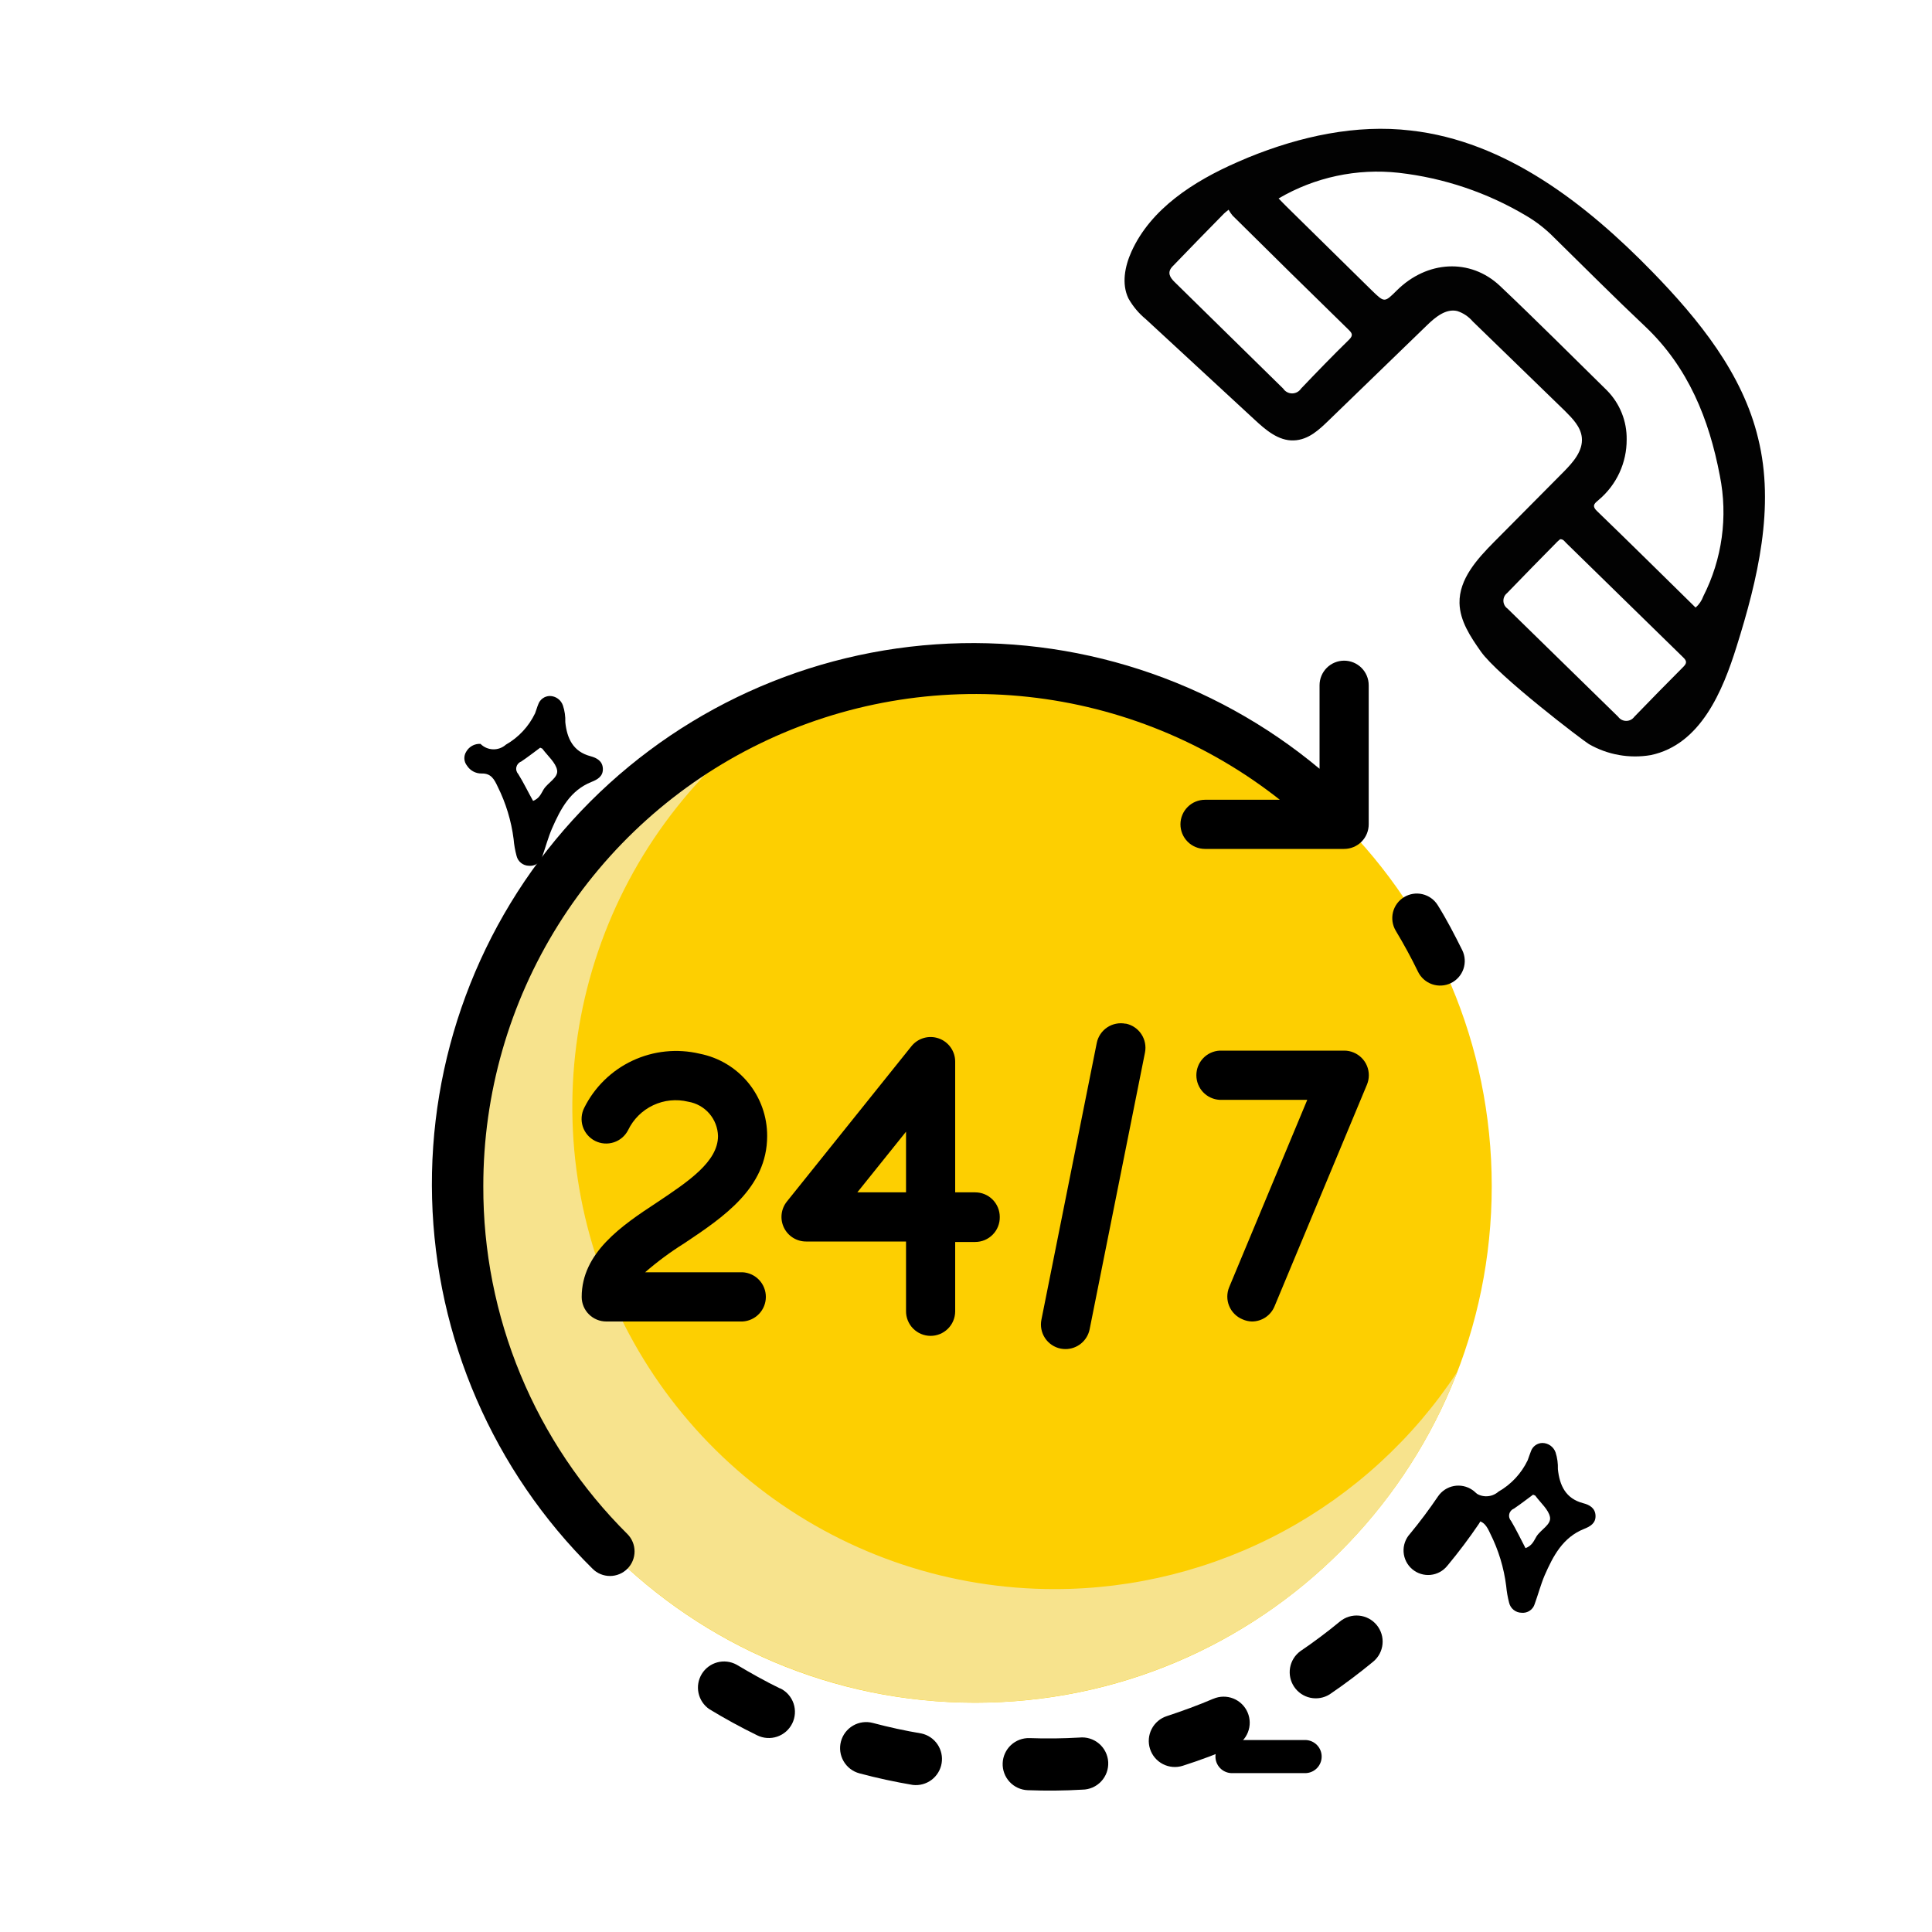 <svg width="175" height="175" viewBox="0 0 175 175" fill="none" xmlns="http://www.w3.org/2000/svg">
<path d="M88.333 154.231C114.173 154.231 135.121 133.283 135.121 107.443C135.121 81.603 114.173 60.655 88.333 60.655C62.493 60.655 41.545 81.603 41.545 107.443C41.545 133.283 62.493 154.231 88.333 154.231Z" fill="#FDCF01"/>
<path d="M95.508 143.941C86.112 143.94 76.966 140.908 69.43 135.296C61.893 129.684 56.368 121.791 53.674 112.789C50.98 103.786 51.261 94.156 54.476 85.326C57.691 76.497 63.668 68.94 71.519 63.777C64.247 66.579 57.791 71.153 52.736 77.083C47.68 83.013 44.186 90.113 42.571 97.736C40.955 105.359 41.269 113.266 43.484 120.737C45.7 128.208 49.746 135.008 55.256 140.518C60.766 146.029 67.565 150.076 75.036 152.292C82.507 154.508 90.413 154.823 98.037 153.209C105.66 151.594 112.76 148.101 118.691 143.046C124.622 137.991 129.196 131.535 131.999 124.264C128.025 130.312 122.609 135.277 116.239 138.712C109.869 142.147 102.745 143.944 95.508 143.941Z" fill="#F7E38D"/>
<path d="M43.778 107.443C43.772 99.074 46.123 90.872 50.563 83.777C55.004 76.683 61.352 70.982 68.882 67.329C76.413 63.676 84.82 62.219 93.14 63.123C101.46 64.028 109.358 67.257 115.927 72.443H109.151C108.561 72.443 107.994 72.677 107.577 73.095C107.16 73.512 106.925 74.079 106.925 74.669C106.925 75.259 107.16 75.826 107.577 76.243C107.994 76.66 108.561 76.895 109.151 76.895H121.751C122.341 76.895 122.908 76.66 123.325 76.243C123.742 75.826 123.977 75.259 123.977 74.669V62.069C123.977 61.479 123.742 60.912 123.325 60.495C122.908 60.078 122.341 59.843 121.751 59.843C121.161 59.843 120.594 60.078 120.177 60.495C119.76 60.912 119.525 61.479 119.525 62.069V69.636C109.822 61.535 97.364 57.497 84.754 58.365C72.144 59.234 60.358 64.941 51.857 74.296C43.356 83.651 38.799 95.928 39.138 108.564C39.477 121.199 44.686 133.215 53.676 142.1C53.883 142.307 54.128 142.471 54.399 142.583C54.669 142.695 54.959 142.752 55.251 142.752C55.544 142.752 55.833 142.695 56.103 142.583C56.374 142.471 56.619 142.307 56.826 142.1C57.033 141.893 57.197 141.648 57.309 141.377C57.421 141.107 57.478 140.818 57.478 140.525C57.478 140.233 57.421 139.943 57.309 139.673C57.197 139.402 57.033 139.157 56.826 138.95C52.675 134.823 49.383 129.913 47.144 124.504C44.904 119.096 43.76 113.297 43.778 107.443Z" fill="black"/>
<path d="M70.651 152.936C69.307 152.285 67.984 151.536 66.71 150.78C66.177 150.492 65.554 150.42 64.969 150.577C64.385 150.735 63.883 151.111 63.567 151.628C63.251 152.145 63.145 152.763 63.272 153.355C63.398 153.948 63.747 154.469 64.246 154.812C65.646 155.666 67.109 156.464 68.586 157.185C69.15 157.463 69.8 157.507 70.396 157.305C70.991 157.104 71.482 156.674 71.76 156.111C72.039 155.547 72.082 154.896 71.881 154.301C71.679 153.705 71.249 153.214 70.686 152.936H70.651Z" fill="black"/>
<path d="M128.443 88.018C128.701 88.55 129.16 88.957 129.718 89.151C130.277 89.345 130.89 89.308 131.422 89.05C131.953 88.792 132.361 88.334 132.555 87.775C132.748 87.216 132.712 86.604 132.454 86.072C131.754 84.672 131.054 83.307 130.221 81.977C129.909 81.482 129.416 81.13 128.846 80.996C128.277 80.862 127.678 80.958 127.179 81.263C126.679 81.567 126.32 82.055 126.178 82.623C126.036 83.19 126.123 83.79 126.42 84.294C127.148 85.505 127.834 86.758 128.443 88.018Z" fill="black"/>
<path d="M83.461 157.017C81.991 156.772 80.514 156.45 79.065 156.065C78.46 155.903 77.815 155.989 77.273 156.303C76.731 156.616 76.335 157.133 76.174 157.738C76.013 158.343 76.098 158.988 76.412 159.53C76.725 160.072 77.242 160.467 77.847 160.629C79.436 161.056 81.067 161.406 82.684 161.679C83.287 161.749 83.895 161.585 84.38 161.22C84.865 160.855 85.192 160.317 85.292 159.718C85.392 159.119 85.257 158.504 84.916 158.001C84.576 157.499 84.055 157.146 83.461 157.017Z" fill="black"/>
<path d="M133.357 134.953C132.868 134.62 132.266 134.495 131.685 134.605C131.103 134.715 130.589 135.052 130.256 135.541C129.465 136.71 128.611 137.851 127.715 138.936C127.513 139.157 127.358 139.416 127.259 139.698C127.16 139.979 127.118 140.278 127.137 140.577C127.156 140.875 127.234 141.167 127.368 141.434C127.502 141.701 127.688 141.939 127.916 142.132C128.143 142.326 128.407 142.472 128.693 142.561C128.978 142.651 129.278 142.682 129.576 142.653C129.873 142.624 130.162 142.535 130.424 142.392C130.686 142.249 130.917 142.054 131.103 141.82L131.145 141.771C132.132 140.581 133.077 139.328 133.945 138.047C134.11 137.805 134.225 137.533 134.285 137.247C134.344 136.961 134.347 136.665 134.292 136.378C134.238 136.091 134.127 135.817 133.966 135.573C133.806 135.328 133.599 135.117 133.357 134.953Z" fill="black"/>
<path d="M121.373 146.874C120.218 147.826 119.007 148.736 117.775 149.569C117.286 149.933 116.955 150.471 116.853 151.073C116.752 151.674 116.886 152.291 117.228 152.796C117.57 153.301 118.094 153.654 118.69 153.782C119.286 153.909 119.909 153.802 120.428 153.482C121.779 152.565 123.109 151.564 124.383 150.514C124.622 150.316 124.82 150.074 124.965 149.8C125.11 149.525 125.2 149.225 125.229 148.917C125.258 148.608 125.227 148.296 125.135 148C125.044 147.704 124.896 147.428 124.698 147.189C124.5 146.95 124.258 146.752 123.984 146.607C123.709 146.462 123.409 146.372 123.101 146.343C122.792 146.314 122.48 146.345 122.184 146.437C121.888 146.528 121.612 146.676 121.373 146.874Z" fill="black"/>
<path d="M109.9 153.874C108.542 154.455 107.1 154.98 105.7 155.442C105.103 155.632 104.606 156.052 104.319 156.609C104.031 157.165 103.977 157.813 104.167 158.41C104.357 159.007 104.777 159.504 105.334 159.791C105.89 160.079 106.538 160.133 107.135 159.943C108.71 159.439 110.264 158.858 111.769 158.214C112.345 157.967 112.798 157.502 113.031 156.92C113.263 156.339 113.255 155.689 113.008 155.113C112.761 154.537 112.296 154.084 111.714 153.851C111.133 153.619 110.483 153.627 109.907 153.874H109.9Z" fill="black"/>
<path d="M97.762 157.388C96.285 157.472 94.773 157.493 93.268 157.437C92.958 157.426 92.649 157.475 92.359 157.583C92.068 157.691 91.802 157.855 91.574 158.066C91.347 158.277 91.164 158.531 91.035 158.812C90.905 159.094 90.833 159.399 90.822 159.708C90.81 160.018 90.86 160.327 90.968 160.618C91.076 160.909 91.24 161.175 91.451 161.402C91.662 161.629 91.915 161.813 92.197 161.942C92.479 162.071 92.783 162.144 93.093 162.155C94.745 162.218 96.411 162.204 98.035 162.106C98.356 162.104 98.673 162.036 98.967 161.908C99.261 161.779 99.525 161.592 99.745 161.358C99.964 161.124 100.134 160.848 100.243 160.546C100.352 160.244 100.399 159.924 100.381 159.603C100.362 159.283 100.279 158.97 100.135 158.683C99.992 158.396 99.792 158.141 99.547 157.934C99.302 157.727 99.017 157.571 98.71 157.477C98.404 157.384 98.081 157.353 97.762 157.388Z" fill="black"/>
<path d="M69.489 102.9C69.496 101.141 68.889 99.434 67.774 98.073C66.659 96.713 65.104 95.784 63.378 95.445C61.338 94.962 59.194 95.183 57.295 96.072C55.396 96.962 53.854 98.468 52.92 100.345C52.653 100.872 52.606 101.484 52.789 102.046C52.973 102.608 53.373 103.074 53.9 103.341C54.427 103.608 55.039 103.655 55.601 103.471C56.163 103.288 56.629 102.888 56.896 102.361C57.371 101.375 58.171 100.582 59.161 100.114C60.151 99.646 61.271 99.533 62.335 99.792C63.076 99.915 63.752 100.293 64.245 100.86C64.738 101.427 65.018 102.149 65.037 102.9C65.037 105.224 62.356 107.016 59.514 108.913C56.315 111.013 52.689 113.47 52.689 117.481C52.691 118.07 52.926 118.635 53.343 119.051C53.761 119.466 54.326 119.7 54.915 119.7H67.263C67.833 119.668 68.369 119.419 68.761 119.005C69.153 118.59 69.371 118.041 69.371 117.471C69.371 116.9 69.153 116.351 68.761 115.936C68.369 115.522 67.833 115.273 67.263 115.241H58.436C59.549 114.275 60.736 113.397 61.985 112.616C65.506 110.264 69.489 107.604 69.489 102.9Z" fill="black"/>
<path d="M90.559 110.229C90.559 109.937 90.501 109.647 90.389 109.377C90.278 109.107 90.114 108.862 89.907 108.655C89.7 108.448 89.455 108.284 89.185 108.172C88.915 108.061 88.625 108.003 88.333 108.003H86.52V96.166C86.521 95.704 86.379 95.254 86.113 94.877C85.847 94.499 85.471 94.214 85.036 94.061C84.6 93.907 84.128 93.892 83.684 94.018C83.24 94.145 82.847 94.406 82.558 94.766L71.281 108.829C71.016 109.156 70.85 109.552 70.801 109.97C70.752 110.387 70.822 110.811 71.004 111.19C71.186 111.57 71.471 111.89 71.827 112.114C72.184 112.338 72.596 112.456 73.017 112.455H82.068V118.755C82.062 119.345 82.292 119.914 82.705 120.335C83.119 120.757 83.683 120.996 84.273 121.002C84.863 121.008 85.432 120.778 85.853 120.365C86.275 119.951 86.514 119.387 86.52 118.797V112.497H88.333C88.629 112.497 88.922 112.438 89.195 112.324C89.468 112.209 89.715 112.041 89.922 111.83C90.129 111.619 90.292 111.369 90.402 111.094C90.511 110.819 90.565 110.525 90.559 110.229ZM82.068 108.003H77.658L82.068 102.508V108.003Z" fill="black"/>
<path d="M101.962 92.729C101.384 92.614 100.783 92.732 100.292 93.059C99.802 93.386 99.46 93.894 99.344 94.472L94.332 119.532C94.274 119.819 94.273 120.114 94.329 120.402C94.385 120.689 94.497 120.962 94.659 121.206C94.821 121.45 95.029 121.659 95.272 121.822C95.515 121.986 95.788 122.099 96.075 122.157C96.22 122.185 96.368 122.199 96.516 122.199C97.032 122.198 97.531 122.018 97.929 121.69C98.327 121.362 98.6 120.906 98.7 120.4L103.712 95.34C103.827 94.76 103.708 94.158 103.38 93.666C103.052 93.173 102.542 92.832 101.962 92.715V92.729Z" fill="black"/>
<path d="M113.4 119.7C113.844 119.699 114.277 119.565 114.644 119.316C115.011 119.066 115.294 118.712 115.458 118.3L123.816 98.252C123.929 97.982 123.987 97.693 123.988 97.4C123.989 97.108 123.932 96.819 123.821 96.548C123.71 96.278 123.546 96.032 123.34 95.825C123.134 95.617 122.889 95.453 122.619 95.34C122.347 95.223 122.054 95.164 121.758 95.165H110.474C109.904 95.197 109.368 95.446 108.976 95.86C108.584 96.275 108.366 96.824 108.366 97.394C108.366 97.965 108.584 98.514 108.976 98.929C109.368 99.343 109.904 99.592 110.474 99.624H118.412L111.342 116.585C111.228 116.856 111.17 117.146 111.169 117.439C111.168 117.733 111.225 118.024 111.337 118.295C111.449 118.566 111.613 118.813 111.821 119.02C112.028 119.228 112.275 119.392 112.546 119.504C112.815 119.626 113.105 119.692 113.4 119.7Z" fill="black"/>
<path d="M111.594 159.11H118.216" stroke="black" stroke-width="3" stroke-miterlimit="10" stroke-linecap="round"/>
<path d="M133.245 135.044C133.329 135.044 133.399 135.044 133.434 135.044C133.736 135.345 134.142 135.52 134.568 135.533C134.995 135.546 135.41 135.396 135.73 135.114C136.88 134.457 137.803 133.466 138.376 132.272C138.481 132.006 138.558 131.726 138.67 131.46C138.744 131.24 138.886 131.049 139.074 130.914C139.262 130.778 139.488 130.705 139.72 130.704C139.981 130.709 140.234 130.794 140.445 130.946C140.656 131.099 140.816 131.312 140.903 131.558C141.06 132.048 141.131 132.562 141.113 133.077C141.267 134.547 141.813 135.737 143.395 136.157C143.976 136.304 144.494 136.598 144.522 137.284C144.55 137.97 144.053 138.264 143.486 138.488C141.554 139.258 140.686 140.938 139.916 142.688C139.559 143.528 139.328 144.424 139.013 145.285C138.939 145.536 138.78 145.753 138.562 145.899C138.345 146.045 138.083 146.11 137.823 146.083C137.561 146.079 137.309 145.988 137.105 145.825C136.9 145.661 136.757 145.434 136.696 145.18C136.566 144.682 136.477 144.174 136.43 143.661C136.223 142.008 135.735 140.403 134.988 138.915C134.687 138.264 134.4 137.697 133.518 137.725C133.26 137.726 133.005 137.663 132.778 137.541C132.551 137.418 132.357 137.241 132.216 137.025C132.07 136.845 131.985 136.623 131.974 136.391C131.963 136.16 132.025 135.931 132.153 135.737C132.262 135.539 132.419 135.372 132.61 135.25C132.801 135.129 133.019 135.058 133.245 135.044ZM138.18 140.231C138.81 139.993 138.95 139.531 139.181 139.16C139.573 138.544 140.518 138.096 140.399 137.424C140.28 136.752 139.552 136.136 139.09 135.506C139.09 135.464 138.992 135.45 138.866 135.387C138.313 135.793 137.739 136.241 137.137 136.647C137.031 136.689 136.937 136.755 136.862 136.842C136.788 136.928 136.735 137.031 136.71 137.142C136.684 137.253 136.686 137.369 136.716 137.479C136.745 137.589 136.801 137.69 136.878 137.774C137.34 138.551 137.732 139.377 138.18 140.231Z" fill="black"/>
<path d="M43.337 67.382C43.414 67.382 43.491 67.382 43.526 67.382C43.828 67.684 44.233 67.86 44.66 67.873C45.087 67.886 45.503 67.736 45.822 67.452C46.972 66.795 47.895 65.804 48.468 64.61C48.573 64.344 48.643 64.064 48.755 63.798C48.832 63.578 48.974 63.388 49.164 63.252C49.353 63.117 49.579 63.044 49.812 63.042C50.072 63.047 50.324 63.132 50.534 63.285C50.744 63.438 50.902 63.651 50.988 63.896C51.151 64.385 51.224 64.9 51.205 65.415C51.359 66.885 51.905 68.075 53.48 68.495C54.061 68.649 54.579 68.936 54.607 69.622C54.635 70.308 54.145 70.602 53.578 70.826C51.646 71.596 50.778 73.276 50.008 75.026C49.644 75.866 49.413 76.762 49.105 77.623C49.03 77.873 48.87 78.09 48.653 78.235C48.436 78.381 48.175 78.447 47.915 78.421C47.653 78.418 47.4 78.328 47.195 78.164C46.991 78.001 46.848 77.773 46.788 77.518C46.654 77.021 46.565 76.512 46.522 75.999C46.311 74.347 45.823 72.743 45.08 71.253C44.772 70.602 44.492 70.035 43.61 70.063C43.352 70.066 43.097 70.003 42.869 69.88C42.641 69.758 42.448 69.58 42.308 69.363C42.161 69.184 42.075 68.962 42.062 68.73C42.05 68.499 42.111 68.269 42.238 68.075C42.352 67.879 42.511 67.714 42.702 67.593C42.894 67.473 43.111 67.4 43.337 67.382ZM48.237 72.569C48.874 72.331 49.014 71.869 49.245 71.498C49.63 70.882 50.582 70.434 50.463 69.762C50.344 69.09 49.616 68.474 49.147 67.844C49.147 67.802 49.049 67.788 48.93 67.725C48.377 68.131 47.803 68.586 47.201 68.985C47.095 69.026 47.001 69.093 46.926 69.18C46.852 69.266 46.799 69.369 46.774 69.48C46.748 69.591 46.75 69.707 46.78 69.817C46.809 69.927 46.865 70.028 46.942 70.112C47.432 70.896 47.817 71.715 48.3 72.569H48.237Z" fill="black"/>
<path d="M113.078 14.259L112.049 14.7C108.136 16.415 104.244 18.9 102.487 22.792C101.885 24.129 101.577 25.711 102.214 27.034C102.62 27.754 103.157 28.393 103.796 28.917L113.645 38.017C114.646 38.948 115.808 39.942 117.18 39.893C118.552 39.844 119.511 38.899 120.435 38.003L129.262 29.456C130.018 28.721 130.977 27.93 131.999 28.175C132.544 28.352 133.028 28.677 133.399 29.113L141.743 37.212C142.443 37.912 143.192 38.668 143.283 39.648C143.395 40.852 142.485 41.874 141.638 42.735L135.338 49.084C133.798 50.638 132.16 52.444 132.202 54.628C132.237 56.245 133.196 57.68 134.127 59.003C135.667 61.208 143.423 67.109 143.927 67.403C145.621 68.375 147.602 68.727 149.527 68.397C154.056 67.445 156.051 62.552 157.29 58.597C159.215 52.472 160.79 45.913 159.25 39.697C157.85 33.845 153.881 28.952 149.681 24.633C143.661 18.452 136.381 12.789 127.792 11.823C122.85 11.235 117.768 12.348 113.078 14.259ZM122.129 29.841C122.451 30.156 122.619 30.352 122.192 30.772C120.715 32.214 119.273 33.705 117.845 35.203C117.757 35.336 117.637 35.445 117.497 35.52C117.356 35.596 117.199 35.635 117.04 35.635C116.881 35.635 116.724 35.596 116.583 35.52C116.443 35.445 116.323 35.336 116.235 35.203C112.945 31.983 109.667 28.765 106.4 25.55C105.966 25.13 105.7 24.675 106.19 24.15C107.737 22.533 109.305 20.944 110.873 19.341C110.957 19.257 111.062 19.18 111.286 18.998C111.389 19.184 111.508 19.359 111.643 19.523C115.12 22.972 118.615 26.411 122.129 29.841ZM152.46 59.542C152.81 59.878 152.803 60.081 152.46 60.417C150.976 61.906 149.501 63.408 148.036 64.925C147.952 65.041 147.842 65.135 147.715 65.2C147.588 65.265 147.447 65.299 147.304 65.299C147.162 65.299 147.021 65.265 146.894 65.2C146.767 65.135 146.657 65.041 146.573 64.925L136.549 55.125C136.438 55.047 136.346 54.944 136.282 54.824C136.217 54.704 136.182 54.571 136.178 54.435C136.174 54.3 136.201 54.165 136.258 54.041C136.316 53.918 136.401 53.81 136.507 53.725C138.019 52.162 139.536 50.61 141.057 49.07C141.148 48.979 141.253 48.902 141.323 48.839C141.61 48.839 141.715 49.035 141.848 49.168C145.385 52.626 148.923 56.084 152.46 59.542ZM126.7 15.652C130.786 16.116 134.725 17.445 138.257 19.551C139.177 20.094 140.022 20.755 140.77 21.518C143.514 24.206 146.223 26.936 149.016 29.568C152.922 33.264 154.812 37.968 155.785 43.099C156.525 46.799 155.997 50.641 154.287 54.005C154.145 54.402 153.904 54.756 153.587 55.034C150.605 52.108 147.644 49.175 144.641 46.277C144.102 45.752 144.536 45.535 144.83 45.262C145.622 44.592 146.258 43.757 146.692 42.815C147.126 41.872 147.349 40.846 147.343 39.809C147.355 38.988 147.205 38.173 146.899 37.412C146.594 36.65 146.141 35.956 145.565 35.371C142.338 32.2 139.146 29.001 135.87 25.9C133.175 23.359 129.248 23.597 126.518 26.313C125.405 27.419 125.405 27.419 124.264 26.313L116.564 18.739C116.326 18.508 116.102 18.27 115.815 17.976C119.098 16.049 122.916 15.234 126.7 15.652Z" fill="#020202"/>
</svg>
